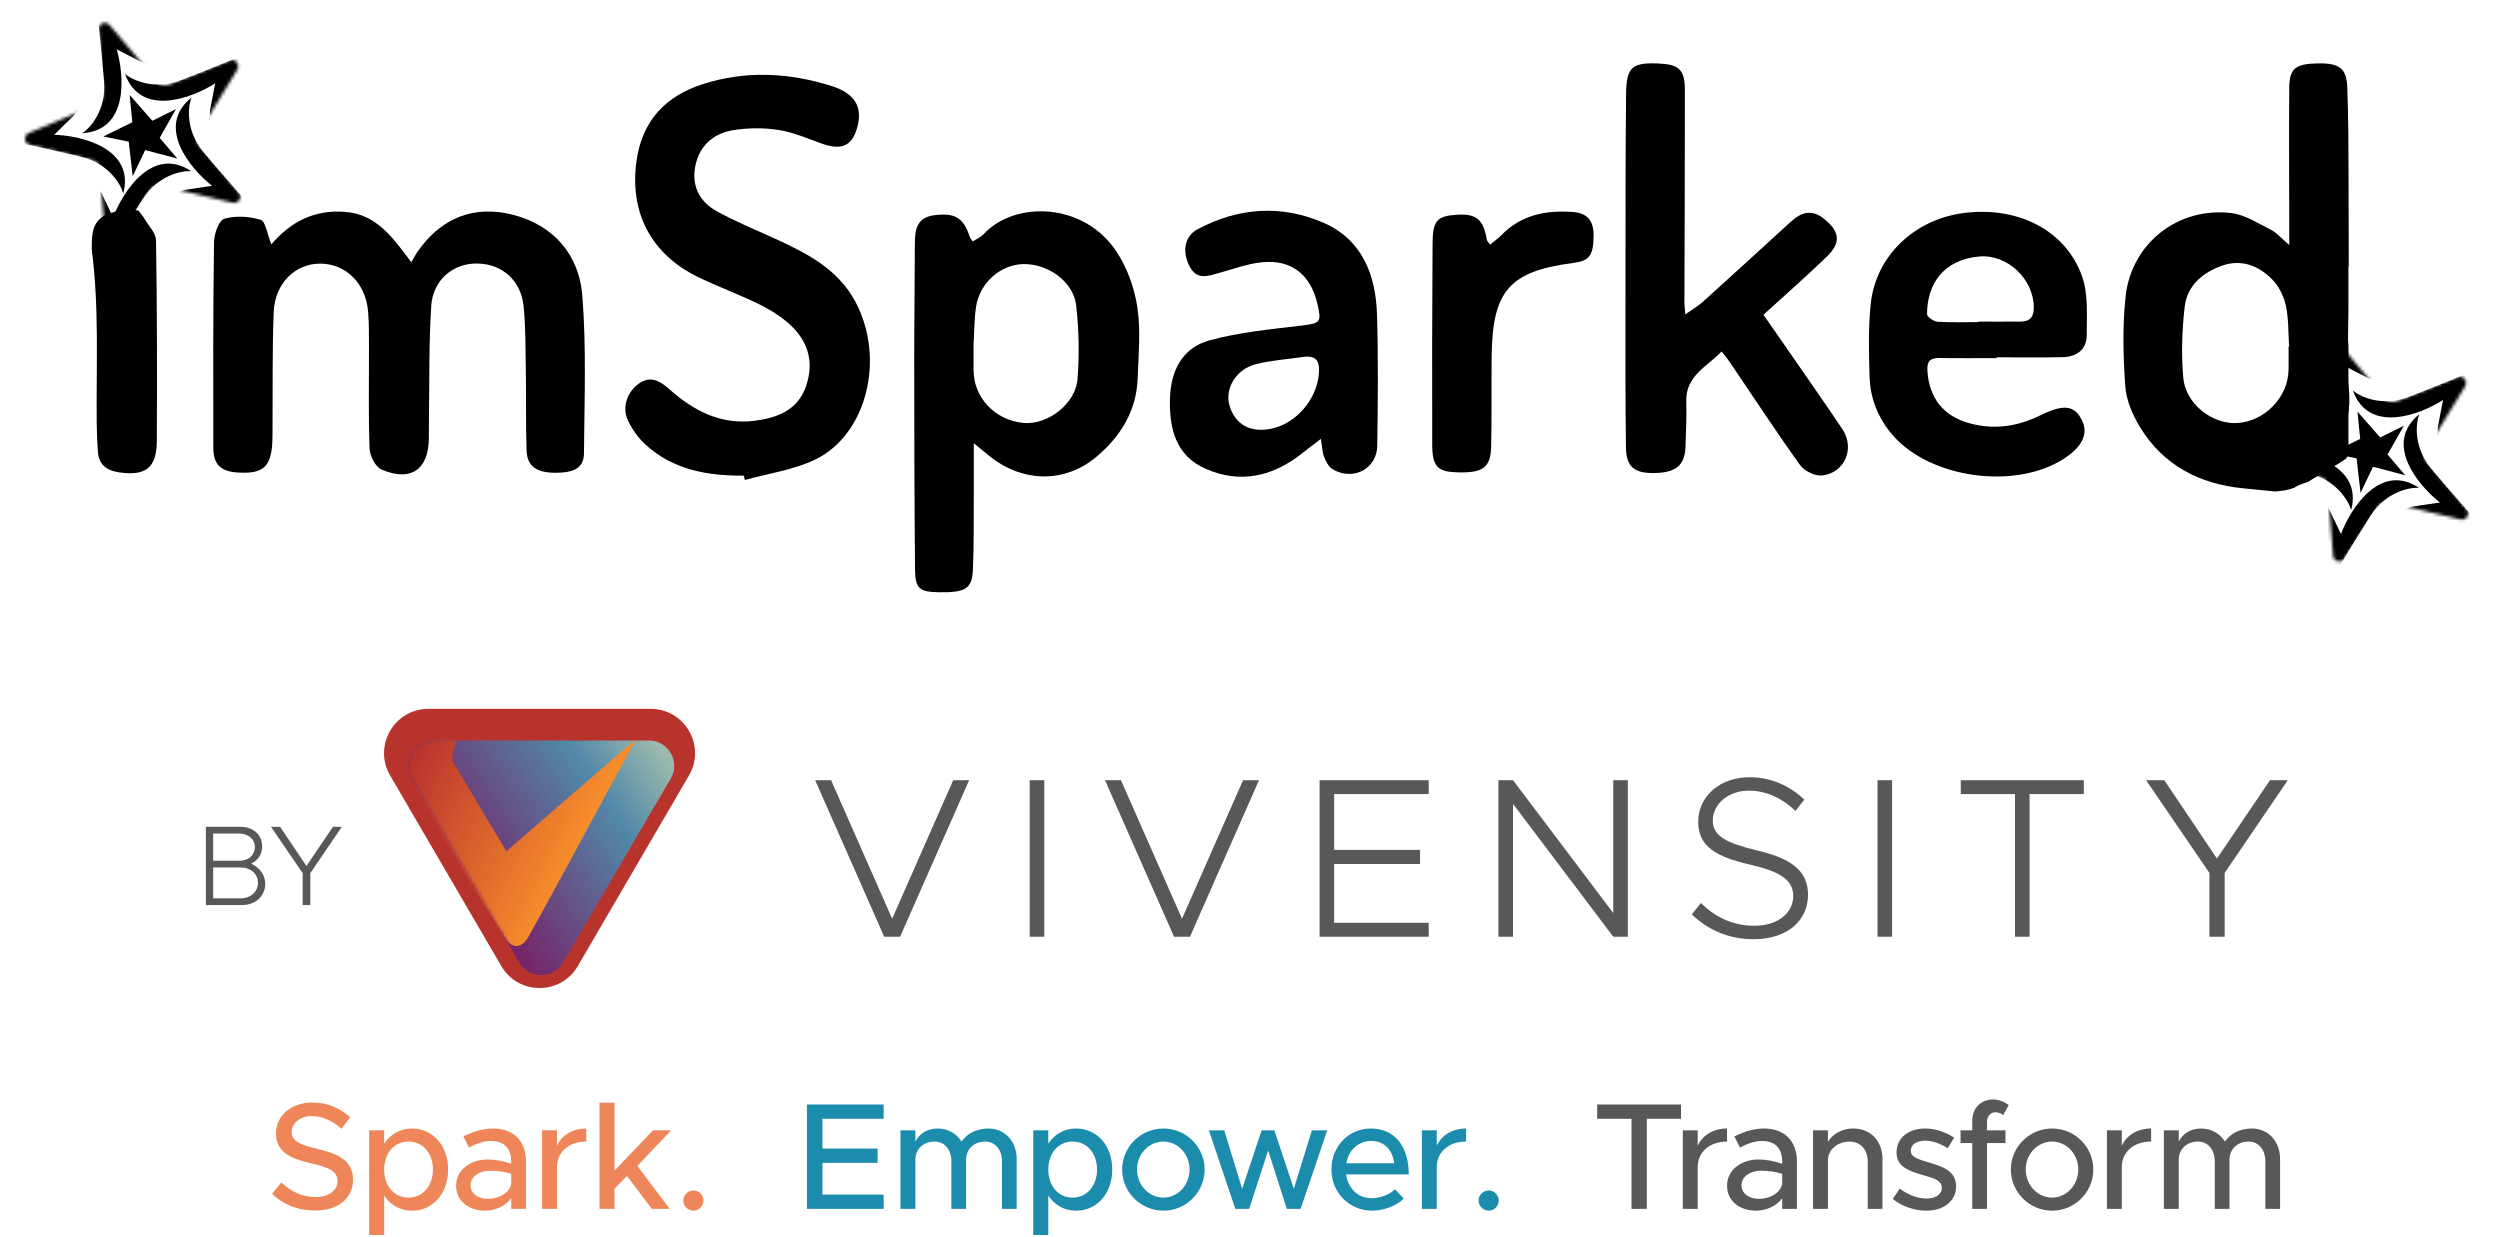 <svg width="790" height="391" viewBox="0 0 790 391" fill="none" xmlns="http://www.w3.org/2000/svg">
<g clip-path="url(#clip0_68_592)">
<mask id="mask0_68_592" style="mask-type:alpha" maskUnits="userSpaceOnUse" x="7" y="7" width="69" height="71">
<path d="M34.662 7.951L49.811 25.906C50.643 26.892 52.011 27.236 53.21 26.76L72.53 19.1C74.314 18.393 75.973 20.361 74.975 22L62.629 42.265C61.961 43.362 62.065 44.763 62.888 45.749L75.495 60.848C76.728 62.325 75.368 64.521 73.497 64.076L50.809 58.68C49.574 58.386 48.288 58.902 47.597 59.967L36.933 76.43C35.894 78.034 33.414 77.407 33.261 75.503L31.484 53.343C31.381 52.055 30.464 50.978 29.209 50.669L9.422 45.812C7.551 45.352 7.347 42.774 9.122 42.026L30.57 32.992C31.744 32.498 32.478 31.316 32.4 30.044L31.137 9.363C31.02 7.441 33.42 6.479 34.662 7.951Z" fill="#D9D9D9"/>
</mask>
<g mask="url(#mask0_68_592)">
<path d="M32.888 25.768C33.609 34.727 28.598 40.384 26.003 42.092C40.644 41.204 39.347 24.042 36.869 15.572L44.344 19.424L47.442 20.558L30.403 0.724C30.931 5.339 32.168 16.809 32.888 25.768Z" fill="black"/>
<path d="M57.103 25.361C48.706 28.567 41.871 25.345 39.502 23.334C44.464 37.137 60.573 31.076 68.007 26.321L66.407 34.576L66.188 37.868L80.444 15.947C76.162 17.75 65.5 22.155 57.103 25.361Z" fill="black"/>
<path d="M64.353 48.118C58.571 41.238 59.372 33.724 60.496 30.827C49.084 40.041 60.093 53.271 67.024 58.734L58.7 59.931L55.519 60.803L80.902 67.08C77.796 63.627 70.136 54.999 64.353 48.118Z" fill="black"/>
<path d="M45.077 62.953C49.911 55.376 57.321 53.891 60.421 54.096C48.213 45.965 38.885 60.43 35.747 68.678L32.114 61.094L30.329 58.32L31.938 84.418C34.303 80.42 40.242 70.53 45.077 62.953Z" fill="black"/>
<path d="M25.583 49.54C34.322 51.64 38.141 58.161 38.958 61.159C42.665 46.967 25.95 42.864 17.129 42.587L23.114 36.68L25.155 34.088L1.007 44.117C5.558 45.05 16.844 47.44 25.583 49.54Z" fill="black"/>
</g>
<path d="M50.465 43.569L55.617 34.462L48.142 38.172L40.965 30.007L41.818 38.626L32.651 43.122L40.681 44.781L41.934 55.695L45.871 47.424L56.044 50.116L50.465 43.569Z" fill="black"/>
<mask id="mask1_68_592" style="mask-type:alpha" maskUnits="userSpaceOnUse" x="711" y="107" width="69" height="71">
<path d="M738.662 108.017L753.811 125.972C754.643 126.958 756.011 127.302 757.21 126.826L776.53 119.166C778.314 118.459 779.973 120.427 778.975 122.066L766.629 142.332C765.961 143.429 766.065 144.829 766.888 145.815L779.495 160.914C780.728 162.391 779.369 164.587 777.497 164.142L754.809 158.746C753.574 158.452 752.288 158.968 751.597 160.034L740.933 176.496C739.894 178.1 737.414 177.473 737.261 175.569L735.484 153.409C735.381 152.121 734.464 151.044 733.209 150.736L713.422 145.878C711.551 145.418 711.347 142.84 713.122 142.092L734.57 133.058C735.744 132.564 736.478 131.382 736.4 130.111L735.137 109.429C735.02 107.507 737.42 106.545 738.662 108.017Z" fill="#D9D9D9"/>
</mask>
<g mask="url(#mask1_68_592)">
<path d="M736.888 125.834C737.609 134.793 732.598 140.45 730.003 142.159C744.643 141.27 743.347 124.108 740.869 115.638L748.344 119.49L751.442 120.624L734.403 100.79C734.931 105.405 736.168 116.876 736.888 125.834Z" fill="black"/>
<path d="M761.103 125.427C752.706 128.633 745.871 125.411 743.503 123.4C748.464 137.203 764.573 131.142 772.007 126.387L770.407 134.642L770.188 137.934L784.444 116.014C780.162 117.816 769.5 122.222 761.103 125.427Z" fill="black"/>
<path d="M768.353 148.185C762.571 141.304 763.372 133.79 764.496 130.893C753.084 140.107 764.093 153.337 771.024 158.8L762.7 159.997L759.519 160.869L784.902 167.146C781.795 163.693 774.136 155.065 768.353 148.185Z" fill="black"/>
<path d="M749.077 163.019C753.911 155.442 761.32 153.957 764.421 154.162C752.213 146.032 742.885 160.496 739.747 168.744L736.114 161.16L734.329 158.386L735.938 184.485C738.303 180.486 744.242 170.596 749.077 163.019Z" fill="black"/>
<path d="M729.583 149.606C738.322 151.707 742.141 158.227 742.958 161.225C746.665 147.034 729.95 142.931 721.129 142.653L727.114 136.746L729.155 134.154L705.007 144.183C709.558 145.116 720.844 147.506 729.583 149.606Z" fill="black"/>
</g>
<path d="M754.465 143.635L759.617 134.528L752.142 138.238L744.965 130.073L745.818 138.692L736.651 143.188L744.681 144.847L745.934 155.761L749.871 147.491L760.044 150.182L754.465 143.635Z" fill="black"/>
<path d="M741.384 144.92C741.574 144.52 741.814 144.15 742.104 143.83V109.15C742.004 108.28 741.964 107.37 741.984 106.42C742.044 103.66 742.074 100.9 742.104 98.14V84.13H742.204C742.214 75.07 742.164 66.01 742.144 56.95C742.124 47.12 742.114 37.29 741.734 27.47C741.504 21.51 739.104 19.89 732.364 20.03C725.344 20.18 723.464 21.59 723.404 27.77C723.274 42.26 723.394 56.75 723.404 71.24C723.404 72.83 723.404 74.43 723.404 77.43C720.774 75.18 719.454 73.55 717.744 72.69C713.654 70.65 709.514 67.87 705.154 67.34C688.364 65.28 673.524 76.83 671.694 93.66C670.674 103.03 670.924 112.62 671.584 122.04C671.894 126.47 673.904 131.13 676.264 135C683.644 147.06 694.994 152.94 708.874 154.31C712.224 154.64 715.584 154.96 718.934 155.31C720.994 155.15 722.894 154.94 724.934 154.15C725.124 154.02 725.314 153.89 725.534 153.78C726.664 153.18 728.024 152.68 729.474 152.21C730.534 151.52 731.594 150.82 732.734 150.24C732.814 150.19 732.894 150.14 732.974 150.09C733.194 149.95 733.414 149.83 733.634 149.73C733.594 149.7 733.564 149.67 733.524 149.63C733.824 149.52 734.144 149.42 734.464 149.32C736.854 147.75 739.174 146.44 741.364 144.94L741.384 144.92ZM723.174 117.04C722.994 125.54 715.624 133.12 707.064 133.67C699.114 134.18 690.634 127.67 689.904 119.31C689.264 111.9 689.514 104.31 690.364 96.91C691.144 90.23 696.084 86.09 702.204 83.94C708.344 81.78 713.854 84 718.124 88.42C720.184 90.56 721.714 93.69 722.344 96.61C723.234 100.8 723.074 105.21 723.354 109.53H723.184C723.184 112.04 723.234 114.54 723.184 117.04H723.174Z" fill="black"/>
<path d="M129.965 82.89C130.885 81.31 131.335 80.41 131.905 79.59C139.415 68.77 149.905 64.65 162.395 67.94C175.045 71.28 182.985 80.61 184.005 93.32C185.335 109.87 184.665 126.6 184.535 143.25C184.505 147.78 181.505 149.43 175.435 149.4C169.545 149.37 166.585 147.34 166.405 142.41C166.105 134.09 166.305 125.75 166.165 117.42C166.055 110.59 166.125 103.74 165.485 96.96C164.705 88.69 158.795 83.45 150.945 83.27C143.325 83.09 136.815 88.36 136.275 96.66C135.495 108.61 135.735 120.63 135.545 132.62C135.515 134.62 135.565 136.62 135.525 138.62C135.345 148.46 129.815 152.31 120.575 148.38C118.665 147.57 116.865 144.09 116.785 141.78C116.385 131.13 116.635 120.46 116.595 109.79C116.585 105.96 116.635 102.11 116.305 98.3C115.515 89.45 109.255 83.34 101.215 83.31C93.295 83.28 86.855 89.52 86.495 98.59C86.025 110.24 86.215 121.91 86.125 133.58C86.105 135.58 86.155 137.58 86.065 139.58C85.685 147.58 83.105 149.84 75.075 149.31C69.765 148.96 67.415 146.8 67.405 141.52C67.355 119.86 67.335 98.19 67.625 76.53C67.655 73.93 69.145 69.65 70.845 69.14C74.405 68.08 78.755 68.36 82.375 69.46C83.905 69.92 84.385 73.84 85.755 77.21C91.955 69.95 99.465 66.23 108.955 66.94C118.795 67.67 123.845 74.64 129.985 82.88L129.965 82.89Z" fill="black"/>
<path d="M235.014 150.3C223.574 150.38 212.684 148.5 203.904 140.42C201.644 138.34 199.734 135.62 198.424 132.84C196.484 128.72 198.174 123.9 201.774 121.29C205.634 118.5 208.664 120.47 211.554 123.03C219.194 129.8 227.764 134.29 238.314 132.98C245.514 132.08 252.094 129.71 254.734 121.94C257.484 113.88 255.044 107.11 248.744 101.79C245.984 99.46 242.784 97.53 239.514 95.95C233.364 92.99 226.944 90.6 220.784 87.64C205.584 80.34 198.724 66.87 201.214 50.37C203.094 37.89 210.504 30.33 222.024 26.61C235.614 22.23 249.344 22.92 262.834 27.2C269.934 29.46 272.384 33.51 271.124 39.29C269.674 45.91 266.254 47.71 259.814 45.42C255.274 43.81 250.754 41.81 246.054 41.07C241.374 40.34 236.384 40.38 231.704 41.13C225.264 42.16 220.824 46.24 219.644 52.87C218.564 58.97 221.234 63.84 226.454 66.73C232.244 69.94 238.434 72.46 244.474 75.22C254.694 79.9 264.704 84.83 270.324 95.39C279.794 113.19 274.034 137.26 257.604 145.22C250.764 148.53 242.834 149.59 235.394 151.67C235.264 151.21 235.124 150.74 234.994 150.28L235.014 150.3Z" fill="black"/>
<path d="M307.714 140.07C307.714 145.87 307.734 150.78 307.714 155.68C307.664 163.84 307.784 172.01 307.434 180.17C307.184 186.06 304.984 187.28 296.744 187.15C290.584 187.05 289.214 186.07 289.154 179.92C288.934 157.76 288.904 135.6 288.894 113.43C288.884 101.27 289.074 89.1 289.094 76.94C289.094 72.4 289.774 68.66 295.394 67.98C301.754 67.21 304.504 68.79 306.454 74.89C306.554 75.19 306.814 75.44 307.394 76.29C308.524 75.55 309.894 75.01 310.784 74.04C320.534 63.39 342.584 63.76 352.954 79.72C356.284 84.84 358.534 91.17 359.424 97.22C360.494 104.54 359.774 112.16 359.494 119.64C359.114 129.76 354.244 137.7 346.714 144.15C336.644 152.77 323.124 152.66 312.424 143.92C311.064 142.81 309.714 141.7 307.724 140.06L307.714 140.07ZM307.644 108.69C307.644 111.61 307.644 114.27 307.644 116.93C307.644 125.66 314.444 132.84 323.504 133.65C330.984 134.32 339.874 127.68 340.494 119.82C341.104 112.09 340.934 104.18 340.064 96.48C339.224 89.03 331.164 83.31 323.424 83.45C316.154 83.58 309.524 89.4 308.424 97.02C307.854 100.95 307.874 104.97 307.654 108.7L307.644 108.69Z" fill="black"/>
<path d="M532.555 99.34C534.805 97.74 536.605 96.72 538.115 95.36C547.395 86.99 556.605 78.56 565.825 70.13C569.145 67.1 572.455 65.94 576.435 69.18C581.405 73.22 581.875 76.68 577.165 81.21C570.825 87.31 564.205 93.12 557.245 99.47C559.605 102.86 562.145 106.47 564.655 110.11C570.515 118.6 576.445 127.05 582.195 135.61C586.235 141.64 582.965 149.46 575.765 150.25C573.545 150.49 570.155 148.82 568.815 146.95C561.145 136.27 553.945 125.26 546.565 114.36C545.925 113.42 545.185 112.54 544.035 111.05C539.345 115.98 532.565 118.74 532.855 127.01C533.015 131.66 532.755 136.34 532.625 141C532.465 146.98 529.685 149.36 522.815 149.48C516.505 149.59 513.895 147.58 513.805 141.51C513.585 125.85 513.645 110.19 513.655 94.53C513.665 72.87 513.615 51.21 513.845 29.56C513.935 21.15 515.845 19.7 524.125 20.07C530.625 20.36 532.425 22.02 532.425 28.55C532.445 50.87 532.325 73.2 532.275 95.52C532.275 96.47 532.415 97.42 532.555 99.35V99.34Z" fill="black"/>
<path d="M45.635 69.08C45.154 68.24 44.315 67.39 43.804 66.57C40.974 65.89 37.914 66.3 34.614 67.44C28.934 69.38 28.974 74.1 29.005 79.01C31.384 97.23 30.375 115.58 30.564 133.88C30.595 136.87 30.724 139.87 30.945 142.85C31.244 146.8 33.684 148.66 37.425 149.23C45.944 150.54 49.505 147.91 49.554 139.4C49.675 118.25 49.635 97.09 49.304 75.94C49.264 73.63 46.934 71.35 45.624 69.08H45.635Z" fill="black"/>
<path d="M630.905 113.16C624.915 113.16 618.924 113.23 612.934 113.13C609.954 113.08 608.854 114.11 609.064 117.27C609.654 125.87 614.175 131.55 622.465 133.78C630.255 135.88 637.594 134.76 644.744 131.25C652.044 127.66 655.374 128.05 657.744 132.5C660.094 136.89 658.134 141.16 652.004 145.07C636.624 154.85 609.984 151.13 598.204 137.63C593.514 132.26 590.985 125.99 590.785 118.99C590.555 111.35 590.354 103.64 591.144 96.06C592.724 80.89 604.924 69.33 620.564 67.31C637.564 65.12 652.734 72.7 657.934 87.31C659.944 92.97 659.385 99.66 659.405 105.89C659.425 110.44 656.254 112.76 651.874 112.86C644.894 113.03 637.904 112.91 630.924 112.91V113.15L630.905 113.16ZM625.204 101.79V101.63C629.684 101.63 634.164 101.66 638.644 101.62C641.514 101.59 642.674 100.14 642.684 97.21C642.694 88.3 634.425 80.24 625.405 81.06C614.185 82.08 608.964 89.64 608.944 99.3C608.944 100.12 611.064 101.58 612.264 101.67C616.564 101.96 620.884 101.78 625.204 101.78V101.79Z" fill="black"/>
<path d="M417.394 138.69C414.944 140.57 413.274 141.81 411.664 143.1C402.344 150.56 392.014 153.01 380.914 148.1C371.504 143.94 369.474 135.41 369.704 126.02C369.924 117.16 373.604 109.9 382.204 107.55C391.564 104.99 401.404 104.06 411.104 102.9C417.194 102.17 417.704 101.97 416.294 95.98C414.114 86.7 408.034 81.9 398.664 82.89C394.114 83.37 389.674 85.02 385.214 86.26C381.784 87.21 378.334 88.58 376.034 84.39C373.494 79.77 374.184 74.73 378.374 72.48C391.284 65.56 404.964 64.58 418.304 70.43C430.474 75.77 434.754 86.91 435.134 99.42C435.554 113.22 435.404 127.05 435.214 140.87C435.114 148.23 427.464 152.13 421.034 148.23C419.804 147.48 418.974 145.77 418.404 144.33C417.834 142.89 417.824 141.24 417.404 138.7L417.394 138.69ZM411.664 112.81C406.754 113.53 401.744 113.86 396.944 115.05C390.594 116.63 386.954 122.76 388.524 128.16C390.304 134.29 395.364 136.96 402.204 135.36C409.784 133.58 416.004 126.14 416.744 118.38C417.124 114.39 416.234 112.14 411.664 112.81Z" fill="black"/>
<path d="M470.865 77.31C472.195 76.2 473.405 75.36 474.415 74.33C480.625 67.95 488.345 66.39 496.845 66.97C501.575 67.29 503.605 69.71 503.575 74.38C503.525 80.63 502.335 82.43 497.245 83.08C477.015 85.7 471.605 91.81 471.365 112.54C471.255 122.02 471.415 131.51 471.215 140.98C471.075 147.63 468.745 149.39 461.135 149.28C454.375 149.18 452.615 147.63 452.585 140.62C452.515 119.33 452.555 98.03 452.695 76.74C452.745 69.73 454.135 68.31 460.045 67.88C466.505 67.41 468.755 69.25 469.845 75.82C469.895 76.1 470.195 76.35 470.865 77.3V77.31Z" fill="black"/>
</g>
<path d="M182.593 305.269C177.191 314.53 163.809 314.53 158.407 305.269L123.282 245.054C117.837 235.721 124.569 224 135.375 224L205.625 224C216.431 224 223.163 235.721 217.718 245.054L182.593 305.269Z" fill="#B9332D"/>
<path d="M177.904 304.205C174.814 309.484 167.185 309.484 164.096 304.205L130.049 246.041C126.927 240.708 130.773 234 136.953 234L205.047 234C211.227 234 215.073 240.708 211.951 246.041L177.904 304.205Z" fill="url(#paint0_linear_68_592)"/>
<mask id="mask2_68_592" style="mask-type:alpha" maskUnits="userSpaceOnUse" x="128" y="234" width="86" height="75">
<path d="M177.904 304.205C174.814 309.484 167.185 309.484 164.096 304.205L130.049 246.041C126.927 240.708 130.773 234 136.953 234L205.047 234C211.227 234 215.073 240.708 211.951 246.041L177.904 304.205Z" fill="#D9D9D9"/>
</mask>
<g mask="url(#mask2_68_592)">
<path d="M160 269L201 233.5C190.833 252.333 169.8 291.2 167 296C164.2 300.8 161.167 298.667 160 297L129 248.5L125 230C131.642 230.788 142.222 232.017 146.911 232.485C147.385 232.403 147.913 232.402 148.5 232.5C150.058 232.76 149.165 232.71 146.911 232.485C143.503 233.076 142.854 237.867 143 240.5L160 269Z" fill="url(#paint1_linear_68_592)"/>
</g>
<path d="M301.216 246.536L281.92 290.312L262.624 246.536H257.584L279.4 296H284.44L306.256 246.536H301.216ZM325.39 296H329.998V246.536H325.39V296ZM392.811 246.536L373.515 290.312L354.219 246.536H349.179L370.995 296H376.035L397.851 246.536H392.811ZM451.473 250.928V246.536H416.985V296H451.473V291.608H421.593V273.032H448.737V268.568H421.593V250.928H451.473ZM473.505 296H478.113V254.024L509.793 296H514.401V246.536H509.793V288.512L478.113 246.536H473.505V296ZM554.128 296.792C565.072 296.792 571.336 290.672 571.336 282.752C571.336 274.688 565.288 271.088 555.136 268.712C545.92 266.48 541.24 264.32 541.24 259.352C541.24 254.096 546.064 249.848 552.688 249.848C558.088 249.848 563.2 252.224 567.376 256.256L570.184 252.656C565.576 248.408 559.816 245.6 552.904 245.6C543.472 245.6 536.632 251.648 536.632 259.712C536.632 267.488 542.32 270.728 552.832 273.176C562.12 275.336 566.656 277.784 566.656 283.184C566.656 288.224 562.12 292.544 554.344 292.544C547.432 292.544 541.816 289.664 537.496 285.344L534.616 288.944C539.656 293.84 546.28 296.792 554.128 296.792ZM593.295 296H597.903V246.536H593.295V296ZM636.739 296H641.347V250.928H658.483V246.536H619.603V250.928H636.739V296ZM698.175 296H702.999V275.84L722.943 246.536H717.327L700.551 271.304L683.919 246.536H678.159L698.175 275.84V296Z" fill="#58575A"/>
<path d="M65.06 286H76.472C80.756 286 83.816 283.192 83.816 279.232C83.816 276.532 82.124 274.192 79.352 272.932C81.512 271.852 82.844 270.052 82.844 267.424C82.844 263.824 80.036 261.268 76.04 261.268H65.06V286ZM67.364 271.996V263.392H75.572C78.488 263.392 80.54 265.192 80.54 267.676C80.54 270.196 78.524 271.996 75.716 271.996H67.364ZM67.364 283.876V274.12H76.004C79.208 274.12 81.512 276.136 81.512 278.98C81.512 281.824 79.208 283.876 76.004 283.876H67.364ZM95.644 286H98.056V275.92L108.028 261.268H105.22L96.832 273.652L88.516 261.268H85.636L95.644 275.92V286Z" fill="#58575A"/>
<path d="M515.553 382H520.401V353.536H531.201V349.024H504.705V353.536H515.553V382Z" fill="#58575A"/>
<path d="M536.471 362.032V357.184H531.767V382H536.471V368.8C536.471 364 540.263 360.736 545.735 360.736V356.608C541.415 356.608 538.007 358.72 536.471 362.032Z" fill="#58575A"/>
<path d="M557.463 356.608C554.727 356.608 551.607 357.328 548.055 359.104L549.831 362.608C551.991 361.504 554.343 360.544 556.791 360.544C561.735 360.544 563.175 363.856 563.175 366.976V367.744C560.775 366.928 558.135 366.4 555.687 366.4C550.215 366.4 545.751 369.712 545.751 374.656C545.751 379.504 549.687 382.576 554.919 382.576C557.991 382.576 561.351 381.184 563.175 378.64V382H567.831V366.976C567.831 360.832 564.135 356.608 557.463 356.608ZM555.879 378.832C552.711 378.832 550.311 377.2 550.311 374.512C550.311 371.824 553.095 369.952 556.407 369.952C558.855 369.952 561.111 370.288 563.175 370.912V374.224C562.359 377.296 558.951 378.832 555.879 378.832Z" fill="#58575A"/>
<path d="M585.595 356.608C582.139 356.608 579.067 358.336 577.627 360.832V357.184H572.923V382H577.627V366.592C577.627 363.328 580.699 360.736 584.491 360.736C587.851 360.736 590.203 363.28 590.203 367.024V382H594.859V366.208C594.859 360.496 591.067 356.608 585.595 356.608Z" fill="#58575A"/>
<path d="M608.715 382.576C614.139 382.576 618.123 379.6 618.123 374.896C618.123 369.952 613.803 368.608 609.675 367.408C605.499 366.112 603.819 365.536 603.819 363.616C603.819 361.552 605.835 360.448 608.331 360.448C610.587 360.448 613.083 361.312 615.483 362.848L617.499 359.488C614.811 357.712 611.547 356.608 608.331 356.608C603.099 356.608 599.307 359.584 599.307 364.144C599.307 368.176 602.139 369.808 607.851 371.392C611.019 372.256 613.611 373.024 613.611 375.376C613.611 377.392 611.691 378.736 608.763 378.736C606.027 378.736 603.051 377.632 600.315 375.616L598.107 378.88C601.131 381.28 605.067 382.576 608.715 382.576Z" fill="#58575A"/>
<path d="M627.885 354.448C627.885 352.72 629.085 351.472 630.477 351.472C631.533 351.472 632.493 351.856 632.973 352.384L634.749 349.216C633.405 348.112 631.533 347.44 629.757 347.44C625.917 347.44 623.229 350.224 623.229 354.208V357.184H619.533V361.216H623.229V382H627.885V361.216H633.741V357.184H627.885V354.448Z" fill="#58575A"/>
<path d="M648.483 382.576C655.635 382.576 661.491 376.72 661.491 369.568C661.491 362.416 655.635 356.608 648.483 356.608C641.283 356.608 635.427 362.416 635.427 369.568C635.427 376.72 641.283 382.576 648.483 382.576ZM648.483 378.448C643.875 378.448 640.131 374.464 640.131 369.568C640.131 364.672 643.875 360.736 648.483 360.736C652.995 360.736 656.739 364.672 656.739 369.568C656.739 374.464 652.995 378.448 648.483 378.448Z" fill="#58575A"/>
<path d="M670.487 362.032V357.184H665.783V382H670.487V368.8C670.487 364 674.279 360.736 679.751 360.736V356.608C675.431 356.608 672.023 358.72 670.487 362.032Z" fill="#58575A"/>
<path d="M711.527 356.608C707.879 356.608 704.807 358.192 703.079 360.736C701.495 358.192 698.807 356.608 695.543 356.608C692.327 356.608 689.735 358.192 688.487 360.736V357.184H683.783V382H688.487V366.496C688.487 363.088 691.031 360.736 694.583 360.736C697.703 360.736 699.863 363.28 699.863 366.928V382H704.519V366.496C704.519 363.088 707.015 360.736 710.567 360.736C713.687 360.736 715.847 363.28 715.847 366.928V382H720.503V366.208C720.503 360.592 716.711 356.608 711.527 356.608Z" fill="#58575A"/>
<path d="M279.232 353.536V349.024H254.992V382H279.232V377.488H259.888V367.456H277.312V362.944H259.888V353.536H279.232Z" fill="#1C8CAC"/>
<path d="M312.292 356.608C308.644 356.608 305.572 358.192 303.844 360.736C302.26 358.192 299.572 356.608 296.308 356.608C293.092 356.608 290.5 358.192 289.252 360.736V357.184H284.548V382H289.252V366.496C289.252 363.088 291.796 360.736 295.348 360.736C298.468 360.736 300.628 363.28 300.628 366.928V382H305.284V366.496C305.284 363.088 307.78 360.736 311.332 360.736C314.452 360.736 316.612 363.28 316.612 366.928V382H321.268V366.208C321.268 360.592 317.476 356.608 312.292 356.608Z" fill="#1C8CAC"/>
<path d="M340.041 356.608C336.249 356.608 333.177 358.432 331.257 361.408V357.184H326.505V390.256H331.257V377.776C333.177 380.752 336.249 382.576 340.041 382.576C346.617 382.576 351.465 377.2 351.465 369.568C351.465 361.984 346.617 356.608 340.041 356.608ZM338.937 378.448C334.425 378.448 331.257 374.752 331.257 369.568C331.257 364.384 334.425 360.736 338.937 360.736C343.449 360.736 346.665 364.384 346.665 369.568C346.665 374.752 343.449 378.448 338.937 378.448Z" fill="#1C8CAC"/>
<path d="M367.654 382.576C374.806 382.576 380.662 376.72 380.662 369.568C380.662 362.416 374.806 356.608 367.654 356.608C360.454 356.608 354.598 362.416 354.598 369.568C354.598 376.72 360.454 382.576 367.654 382.576ZM367.654 378.448C363.046 378.448 359.302 374.464 359.302 369.568C359.302 364.672 363.046 360.736 367.654 360.736C372.166 360.736 375.91 364.672 375.91 369.568C375.91 374.464 372.166 378.448 367.654 378.448Z" fill="#1C8CAC"/>
<path d="M390.364 382H394.732L400.732 363.568L406.636 382H411.004L419.404 357.184H414.556L408.844 375.664L402.7 357.184H398.668L392.524 375.664L386.86 357.184H382.012L390.364 382Z" fill="#1C8CAC"/>
<path d="M433.412 378.64C429.044 378.64 425.972 375.472 425.396 371.104H445.172C445.172 362.272 440.756 356.608 433.172 356.608C426.308 356.608 420.74 362.08 420.74 369.52C420.74 377.152 426.644 382.576 433.556 382.576C437.06 382.576 441.38 381.088 443.588 378.736L440.804 375.808C439.22 377.44 436.148 378.64 433.412 378.64ZM433.316 360.544C437.636 360.544 440.084 363.616 440.564 367.6H425.444C426.164 363.328 429.332 360.544 433.316 360.544Z" fill="#1C8CAC"/>
<path d="M454.018 362.032V357.184H449.314V382H454.018V368.8C454.018 364 457.81 360.736 463.282 360.736V356.608C458.962 356.608 455.554 358.72 454.018 362.032Z" fill="#1C8CAC"/>
<path d="M470.482 382.576C472.162 382.576 473.602 381.088 473.602 379.312C473.602 377.68 472.162 376.192 470.482 376.192C468.658 376.192 467.218 377.68 467.218 379.312C467.218 381.088 468.658 382.576 470.482 382.576Z" fill="#1C8CAC"/>
<path d="M99.552 382.528C107.328 382.528 111.552 378.304 111.552 372.736C111.552 366.832 106.992 364.624 100.416 363.088C94.992 361.792 92.16 360.736 92.16 357.664C92.16 355.024 94.752 352.672 98.448 352.672C101.808 352.672 105.12 354.16 107.904 356.704L110.688 353.056C107.52 350.272 103.728 348.4 98.64 348.4C92.016 348.4 87.216 352.576 87.216 358.096C87.216 364.048 91.68 366.064 98.4 367.648C103.92 368.896 106.656 370.096 106.656 373.216C106.656 375.856 104.304 378.256 99.744 378.256C95.28 378.256 91.824 376.432 88.896 373.648L85.968 377.248C89.472 380.608 94.032 382.528 99.552 382.528Z" fill="#EE865A"/>
<path d="M130.181 356.608C126.389 356.608 123.317 358.432 121.397 361.408V357.184H116.645V390.256H121.397V377.776C123.317 380.752 126.389 382.576 130.181 382.576C136.757 382.576 141.605 377.2 141.605 369.568C141.605 361.984 136.757 356.608 130.181 356.608ZM129.077 378.448C124.565 378.448 121.397 374.752 121.397 369.568C121.397 364.384 124.565 360.736 129.077 360.736C133.589 360.736 136.805 364.384 136.805 369.568C136.805 374.752 133.589 378.448 129.077 378.448Z" fill="#EE865A"/>
<path d="M155.838 356.608C153.102 356.608 149.982 357.328 146.43 359.104L148.206 362.608C150.366 361.504 152.718 360.544 155.166 360.544C160.11 360.544 161.55 363.856 161.55 366.976V367.744C159.15 366.928 156.51 366.4 154.062 366.4C148.59 366.4 144.126 369.712 144.126 374.656C144.126 379.504 148.062 382.576 153.294 382.576C156.366 382.576 159.726 381.184 161.55 378.64V382H166.206V366.976C166.206 360.832 162.51 356.608 155.838 356.608ZM154.254 378.832C151.086 378.832 148.686 377.2 148.686 374.512C148.686 371.824 151.47 369.952 154.782 369.952C157.23 369.952 159.486 370.288 161.55 370.912V374.224C160.734 377.296 157.326 378.832 154.254 378.832Z" fill="#EE865A"/>
<path d="M176.002 362.032V357.184H171.298V382H176.002V368.8C176.002 364 179.794 360.736 185.266 360.736V356.608C180.946 356.608 177.538 358.72 176.002 362.032Z" fill="#EE865A"/>
<path d="M189.442 382H194.194V375.616L198.13 371.584L205.954 382H211.618L201.394 368.416L212.098 357.184H206.338L194.194 369.904V348.448H189.442V382Z" fill="#EE865A"/>
<path d="M219.185 382.576C220.865 382.576 222.305 381.088 222.305 379.312C222.305 377.68 220.865 376.192 219.185 376.192C217.361 376.192 215.921 377.68 215.921 379.312C215.921 381.088 217.361 382.576 219.185 382.576Z" fill="#EE865A"/>
<defs>
<linearGradient id="paint0_linear_68_592" x1="151.5" y1="282.5" x2="212" y2="241.5" gradientUnits="userSpaceOnUse">
<stop stop-color="#75266A"/>
<stop offset="0.682" stop-color="#5188A9"/>
<stop offset="1" stop-color="#9CB9AD"/>
</linearGradient>
<linearGradient id="paint1_linear_68_592" x1="131" y1="238" x2="184" y2="264" gradientUnits="userSpaceOnUse">
<stop stop-color="#B9332D"/>
<stop offset="1" stop-color="#F68D2C"/>
</linearGradient>
<clipPath id="clip0_68_592">
<rect width="789.344" height="186.225" fill="white" transform="translate(0 0.934)"/>
</clipPath>
</defs>
</svg>
